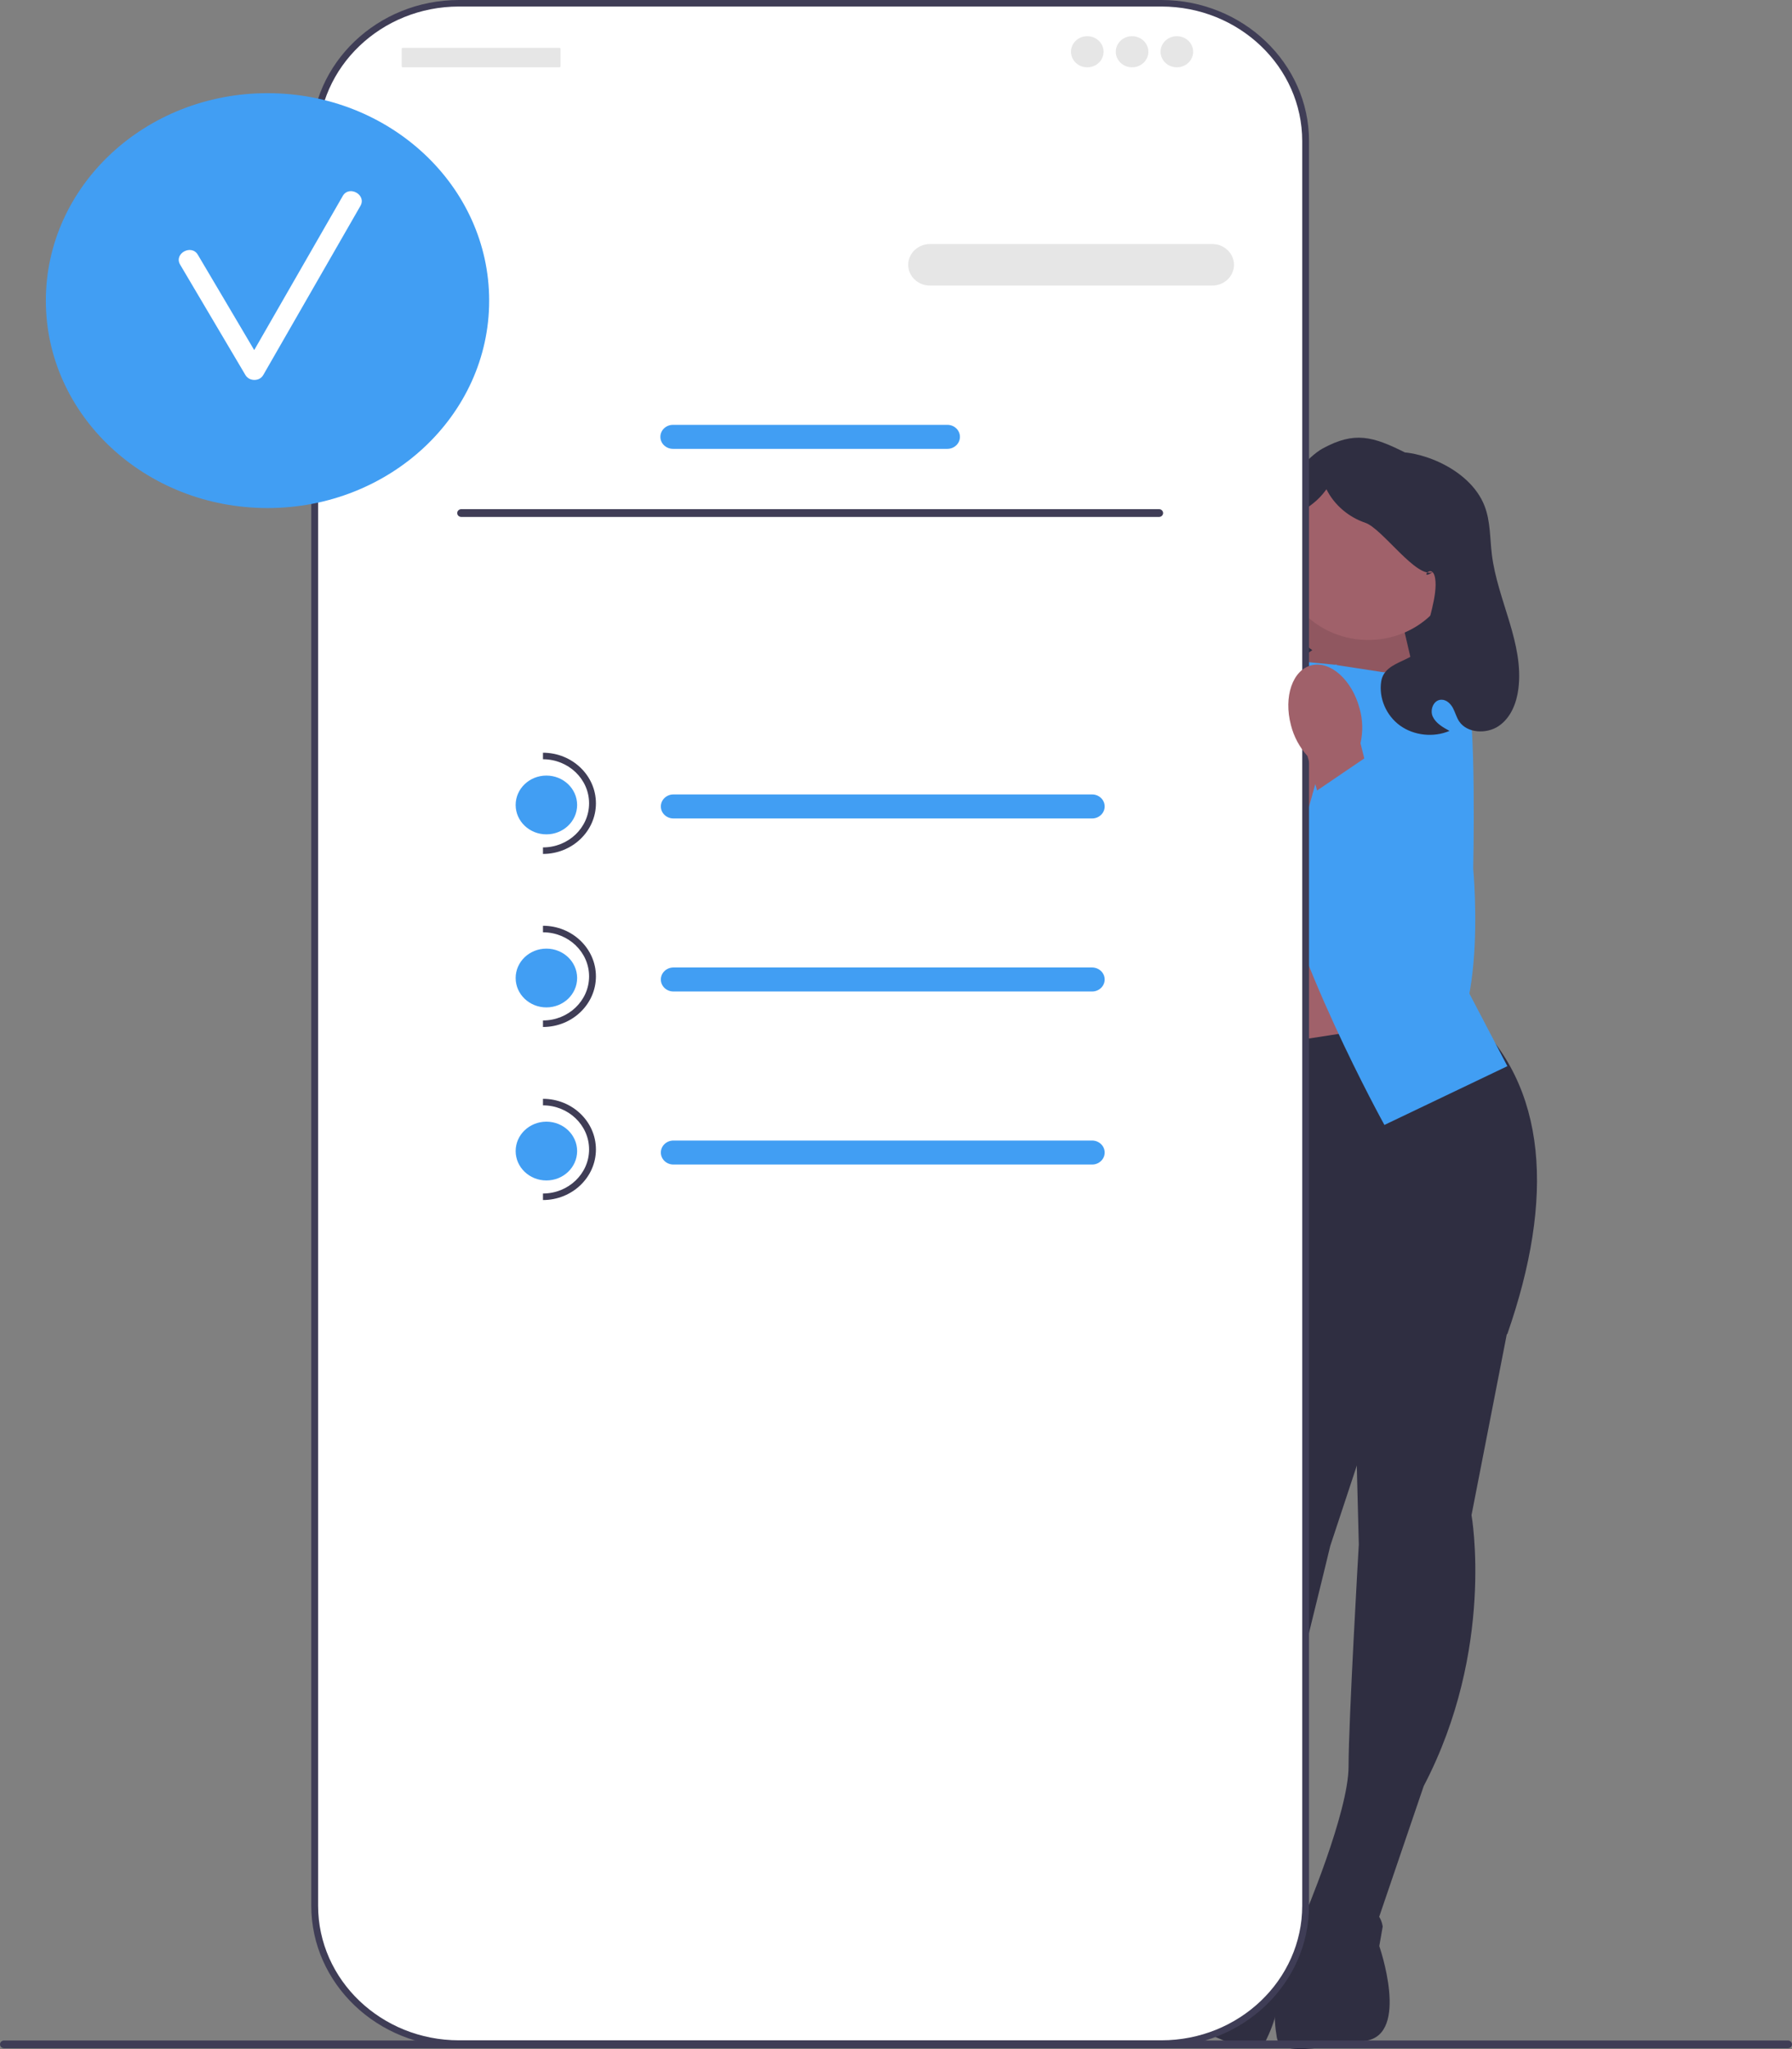 <svg width="224" height="256" viewBox="0 0 224 256" fill="none" xmlns="http://www.w3.org/2000/svg">
<rect x="0" y="0" width="224" height="256" fill="#808080" stroke="none"/>
<g clip-path="url(#clip0_4_69)">
<path d="M179.658 88.454H157.559V81.501C157.559 69.848 167.461 60.387 179.658 60.387L179.658 88.454Z" fill="#2F2E41"/>
<path d="M174.759 75.475L178.559 91.804L156.294 88.271L165.367 72.828L174.759 75.475Z" fill="#A0616A"/>
<path opacity="0.1" d="M174.759 75.475L178.559 91.804L156.294 88.271L165.367 72.828L174.759 75.475Z" fill="black"/>
<path d="M153.413 140.542H174.759V110.356H153.413V140.542Z" fill="#A0616A"/>
<path d="M188.635 165.221L183.939 189.288C183.939 189.288 186.927 206.012 177.961 223.145L171.984 240.685L163.019 239.461C163.019 239.461 168.569 226.408 168.569 220.697C168.569 214.986 169.85 192.959 169.85 192.959L169.209 167.824L188.635 165.221Z" fill="#2F2E41"/>
<path d="M161.738 239.053C161.738 239.053 171.984 235.382 172.838 240.685L172.411 243.132C172.411 243.132 176.254 254.146 170.704 254.962C165.153 255.778 160.03 257.002 159.603 254.554C159.176 252.107 159.183 249.051 160.247 246.908C161.311 244.764 161.738 239.053 161.738 239.053Z" fill="#2F2E41"/>
<path d="M156.316 161.488L153.821 185.853C153.821 185.853 146.083 201.124 149.708 219.962L150.343 238.399L159.311 239.606C159.311 239.606 157.78 225.593 159.442 220.107C161.104 214.622 166.286 193.123 166.286 193.123L174.217 169.15L156.316 161.488Z" fill="#2F2E41"/>
<path d="M160.66 239.554C160.66 239.554 151.887 233.305 149.523 238.172L149.221 240.636C149.221 240.636 142.324 250.195 147.418 252.453C152.512 254.711 157.077 257.248 158.199 255.011C159.322 252.773 160.204 249.837 159.806 247.495C159.408 245.153 160.66 239.554 160.66 239.554Z" fill="#2F2E41"/>
<path d="M183.512 126.673C193.553 135.626 194.298 149.791 188.421 166.649C188.421 166.649 169.636 178.886 155.974 163.385L149.143 131.976L183.512 126.673Z" fill="#2F2E41"/>
<path d="M166.648 83.026L177.321 84.658L176.467 110.356L188.421 133.2L173.052 140.542C173.052 140.542 161.098 118.923 158.963 105.461C156.828 92 158.109 82.21 158.109 82.21L166.648 83.026Z" fill="#419EF3"/>
<path d="M158.536 83.842L147.863 85.474L148.716 111.172L146.155 134.831L152.132 141.358C152.132 141.358 164.086 119.738 166.221 106.277C168.355 92.816 167.075 83.026 167.075 83.026L158.536 83.842Z" fill="#419EF3"/>
<path d="M171.344 84.454L173.692 83.842C173.692 83.842 182.017 82.822 183.298 86.086C184.579 89.349 184.152 108.521 184.152 108.521C184.152 108.521 186.355 132.051 177.782 132.32C169.209 132.588 170.917 113.008 170.917 113.008L171.344 84.454Z" fill="#419EF3"/>
<path d="M171.034 79.956C177.136 79.956 182.083 75.23 182.083 69.399C182.083 63.568 177.136 58.842 171.034 58.842C164.931 58.842 159.984 63.568 159.984 69.399C159.984 75.23 164.931 79.956 171.034 79.956Z" fill="#A0616A"/>
<path d="M157.255 85.27L154.907 84.658C154.907 84.658 146.582 83.638 145.301 86.901C144.02 90.165 144.447 109.337 144.447 109.337C144.447 109.337 142.244 132.867 150.817 133.135C159.39 133.404 157.682 113.824 157.682 113.824L157.255 85.27Z" fill="#419EF3"/>
<path d="M164.651 83.928C162.28 83.354 159.593 85.773 158.648 89.333C158.25 90.75 158.212 92.237 158.539 93.671L157.521 97.718L157.446 97.714L149.412 115.805C147.544 120.011 147.741 124.84 150.124 128.801C151.541 131.158 153.402 132.743 155.586 131.125C159.211 128.442 161.579 113.075 162.66 104.249L165.16 95.276C166.163 94.165 166.873 92.84 167.231 91.412C168.177 87.854 167.021 84.503 164.651 83.928Z" fill="#A0616A"/>
<path d="M149.88 77.94C150.442 76.307 151.551 74.878 152.048 73.225C152.707 71.032 154.11 75.898 154.247 73.62C154.507 69.289 161.425 58.149 165.374 56.009C169.323 53.87 171.592 54.515 175.615 56.524C175.615 56.524 177.568 56.643 180 57.79C182.431 58.937 184.62 60.774 185.566 63.202C186.315 65.127 186.232 67.24 186.483 69.28C187.18 74.962 190.514 80.366 189.799 86.046C189.575 87.819 188.87 89.651 187.354 90.693C185.837 91.736 183.387 91.622 182.389 90.114C182.048 89.599 181.904 88.988 181.612 88.446C181.32 87.905 180.793 87.4 180.156 87.417C179.198 87.442 178.71 88.67 179.088 89.512C179.466 90.353 180.353 90.861 181.187 91.313C179.202 92.166 176.74 91.901 175.004 90.646C173.268 89.391 172.331 87.2 172.65 85.143C173.1 82.244 177.52 82.844 178.041 79.956C178.42 77.854 179.751 74.336 179.388 72.231C179.026 70.126 177.284 72.675 179.119 71.459C177.101 72.388 172.784 66.03 170.672 65.317C168.559 64.605 166.768 63.063 165.807 61.129C163.566 64.233 161.595 63.39 160.793 67.082C159.99 70.773 160.732 79.16 164.037 81.221C162.714 82.083 161.66 83.316 161.04 84.726C160.688 85.524 160.46 86.398 159.877 87.062C158.762 88.329 156.705 88.406 155.065 87.873C153.032 87.213 151.293 85.762 150.334 83.925C149.376 82.089 149.209 79.889 149.88 77.94Z" fill="#2F2E41"/>
<path d="M0 255.41C0 255.679 0.226 255.895 0.508 255.895H223.492C223.774 255.895 224 255.679 224 255.41C224 255.14 223.774 254.924 223.492 254.924H0.508C0.226 254.924 0 255.14 0 255.41Z" fill="#3F3D56"/>
<path d="M145.174 0.408H57.367C47.409 0.408 39.337 8.12 39.337 17.634V238.084C39.337 247.598 47.409 255.31 57.367 255.31H145.174C155.131 255.31 163.203 247.598 163.203 238.084V17.634C163.203 8.12 155.131 0.408 145.174 0.408Z" fill="white"/>
<path d="M145.174 255.718H57.367C47.19 255.718 38.91 247.808 38.91 238.084V17.634C38.91 7.911 47.19 0 57.367 0H145.174C155.351 0 163.63 7.911 163.63 17.634V238.084C163.63 247.808 155.351 255.718 145.174 255.718ZM57.367 0.816C47.661 0.816 39.764 8.36 39.764 17.634V238.084C39.764 247.358 47.661 254.902 57.367 254.902H145.174C154.88 254.902 162.777 247.358 162.777 238.084V17.634C162.777 8.36 154.88 0.816 145.174 0.816H57.367Z" fill="#3F3D56"/>
<path d="M32.081 38.575C31.311 38.575 30.684 39.174 30.684 39.91V50.594C30.684 51.331 31.311 51.93 32.081 51.93C32.852 51.93 33.479 51.331 33.479 50.594V39.91C33.479 39.174 32.852 38.575 32.081 38.575Z" fill="#3F3D56"/>
<path d="M151.534 35.677H116.241C114.744 35.677 113.526 34.513 113.526 33.083C113.526 31.652 114.744 30.489 116.241 30.489H151.534C153.031 30.489 154.249 31.652 154.249 33.083C154.249 34.513 153.031 35.677 151.534 35.677Z" fill="#E6E6E6"/>
<path d="M118.424 56.075H84.117C83.252 56.075 82.548 55.403 82.548 54.577C82.548 53.75 83.252 53.078 84.117 53.078H118.424C119.289 53.078 119.993 53.75 119.993 54.577C119.993 55.403 119.289 56.075 118.424 56.075Z" fill="#419EF3"/>
<path d="M33.438 63.472C48.741 63.472 61.146 51.869 61.146 37.557C61.146 23.244 48.741 11.641 33.438 11.641C18.136 11.641 5.731 23.244 5.731 37.557C5.731 51.869 18.136 63.472 33.438 63.472Z" fill="#419EF3"/>
<path d="M42.843 24.485C39.154 30.902 35.465 37.32 31.776 43.738C29.425 39.769 27.087 35.793 24.73 31.827C23.916 30.458 21.703 31.689 22.518 33.062C25.25 37.66 27.954 42.272 30.686 46.869C31.153 47.655 32.436 47.673 32.898 46.869C36.95 39.819 41.002 32.77 45.054 25.72C45.848 24.339 43.637 23.102 42.843 24.485Z" fill="white"/>
<path d="M69.934 5.979H50.347C50.274 5.979 50.215 6.036 50.215 6.106V8.284C50.215 8.354 50.274 8.411 50.347 8.411H69.934C70.007 8.411 70.067 8.354 70.067 8.284V6.106C70.067 6.036 70.007 5.979 69.934 5.979Z" fill="#E6E6E6"/>
<path d="M135.909 8.411C137.033 8.411 137.945 7.54 137.945 6.465C137.945 5.391 137.033 4.52 135.909 4.52C134.784 4.52 133.873 5.391 133.873 6.465C133.873 7.54 134.784 8.411 135.909 8.411Z" fill="#E6E6E6"/>
<path d="M141.508 8.411C142.633 8.411 143.544 7.54 143.544 6.465C143.544 5.391 142.633 4.52 141.508 4.52C140.384 4.52 139.472 5.391 139.472 6.465C139.472 7.54 140.384 8.411 141.508 8.411Z" fill="#E6E6E6"/>
<path d="M147.107 8.411C148.232 8.411 149.143 7.54 149.143 6.465C149.143 5.391 148.232 4.52 147.107 4.52C145.983 4.52 145.071 5.391 145.071 6.465C145.071 7.54 145.983 8.411 147.107 8.411Z" fill="#E6E6E6"/>
<path d="M57.153 64.098C57.153 64.367 57.379 64.583 57.661 64.583H144.88C145.161 64.583 145.388 64.367 145.388 64.098C145.388 63.829 145.161 63.612 144.88 63.612H57.661C57.379 63.612 57.153 63.829 57.153 64.098Z" fill="#3F3D56"/>
<path d="M136.516 102.25H84.174C83.309 102.25 82.606 101.578 82.606 100.752C82.606 99.925 83.309 99.253 84.174 99.253H136.516C137.381 99.253 138.084 99.925 138.084 100.752C138.084 101.578 137.381 102.25 136.516 102.25Z" fill="#419EF3"/>
<path d="M136.516 123.87H84.174C83.309 123.87 82.606 123.197 82.606 122.371C82.606 121.545 83.309 120.873 84.174 120.873H136.516C137.381 120.873 138.084 121.545 138.084 122.371C138.084 123.197 137.381 123.87 136.516 123.87Z" fill="#419EF3"/>
<path d="M136.516 145.489H84.174C83.309 145.489 82.606 144.817 82.606 143.991C82.606 143.164 83.309 142.492 84.174 142.492H136.516C137.381 142.492 138.084 143.164 138.084 143.991C138.084 144.817 137.381 145.489 136.516 145.489Z" fill="#419EF3"/>
<path d="M68.299 104.238C70.421 104.238 72.141 102.594 72.141 100.567C72.141 98.539 70.421 96.895 68.299 96.895C66.177 96.895 64.457 98.539 64.457 100.567C64.457 102.594 66.177 104.238 68.299 104.238Z" fill="#419EF3"/>
<path d="M67.872 106.685V105.869C71.05 105.869 73.636 103.399 73.636 100.363C73.636 97.326 71.05 94.856 67.872 94.856V94.04C71.521 94.04 74.49 96.876 74.49 100.363C74.49 103.849 71.521 106.685 67.872 106.685Z" fill="#3F3D56"/>
<path d="M68.299 125.857C70.421 125.857 72.141 124.214 72.141 122.186C72.141 120.158 70.421 118.515 68.299 118.515C66.177 118.515 64.457 120.158 64.457 122.186C64.457 124.214 66.177 125.857 68.299 125.857Z" fill="#419EF3"/>
<path d="M67.872 128.305V127.489C71.05 127.489 73.636 125.019 73.636 121.982C73.636 118.946 71.05 116.475 67.872 116.475V115.659C71.521 115.659 74.49 118.496 74.49 121.982C74.49 125.468 71.521 128.305 67.872 128.305Z" fill="#3F3D56"/>
<path d="M68.299 147.477C70.421 147.477 72.141 145.833 72.141 143.805C72.141 141.778 70.421 140.134 68.299 140.134C66.177 140.134 64.457 141.778 64.457 143.805C64.457 145.833 66.177 147.477 68.299 147.477Z" fill="#419EF3"/>
<path d="M67.872 149.924V149.108C71.05 149.108 73.636 146.638 73.636 143.601C73.636 140.565 71.05 138.095 67.872 138.095V137.279C71.521 137.279 74.49 140.115 74.49 143.601C74.49 147.088 71.521 149.924 67.872 149.924Z" fill="#3F3D56"/>
<path d="M163.948 83.113C166.319 82.538 169.006 84.957 169.951 88.517C170.35 89.934 170.387 91.422 170.06 92.855L171.078 96.902L171.153 96.898L179.187 114.989C181.055 119.195 180.858 124.024 178.475 127.986C177.058 130.342 175.197 131.927 173.013 130.309C169.388 127.626 167.02 112.26 165.939 103.433L163.439 94.46C162.436 93.349 161.726 92.024 161.368 90.597C160.423 87.038 161.578 83.687 163.948 83.113Z" fill="#A0616A"/>
<path d="M173.075 93.026L164.086 99.131L168.58 126.173L174.217 133.138L180.783 130.968L182.703 118.185L180.444 105.822L173.075 93.026Z" fill="#419EF3"/>
</g>
<defs>
<clipPath id="clip0_4_69">
<rect width="224" height="256" fill="white"/>
</clipPath>
</defs>
</svg>
